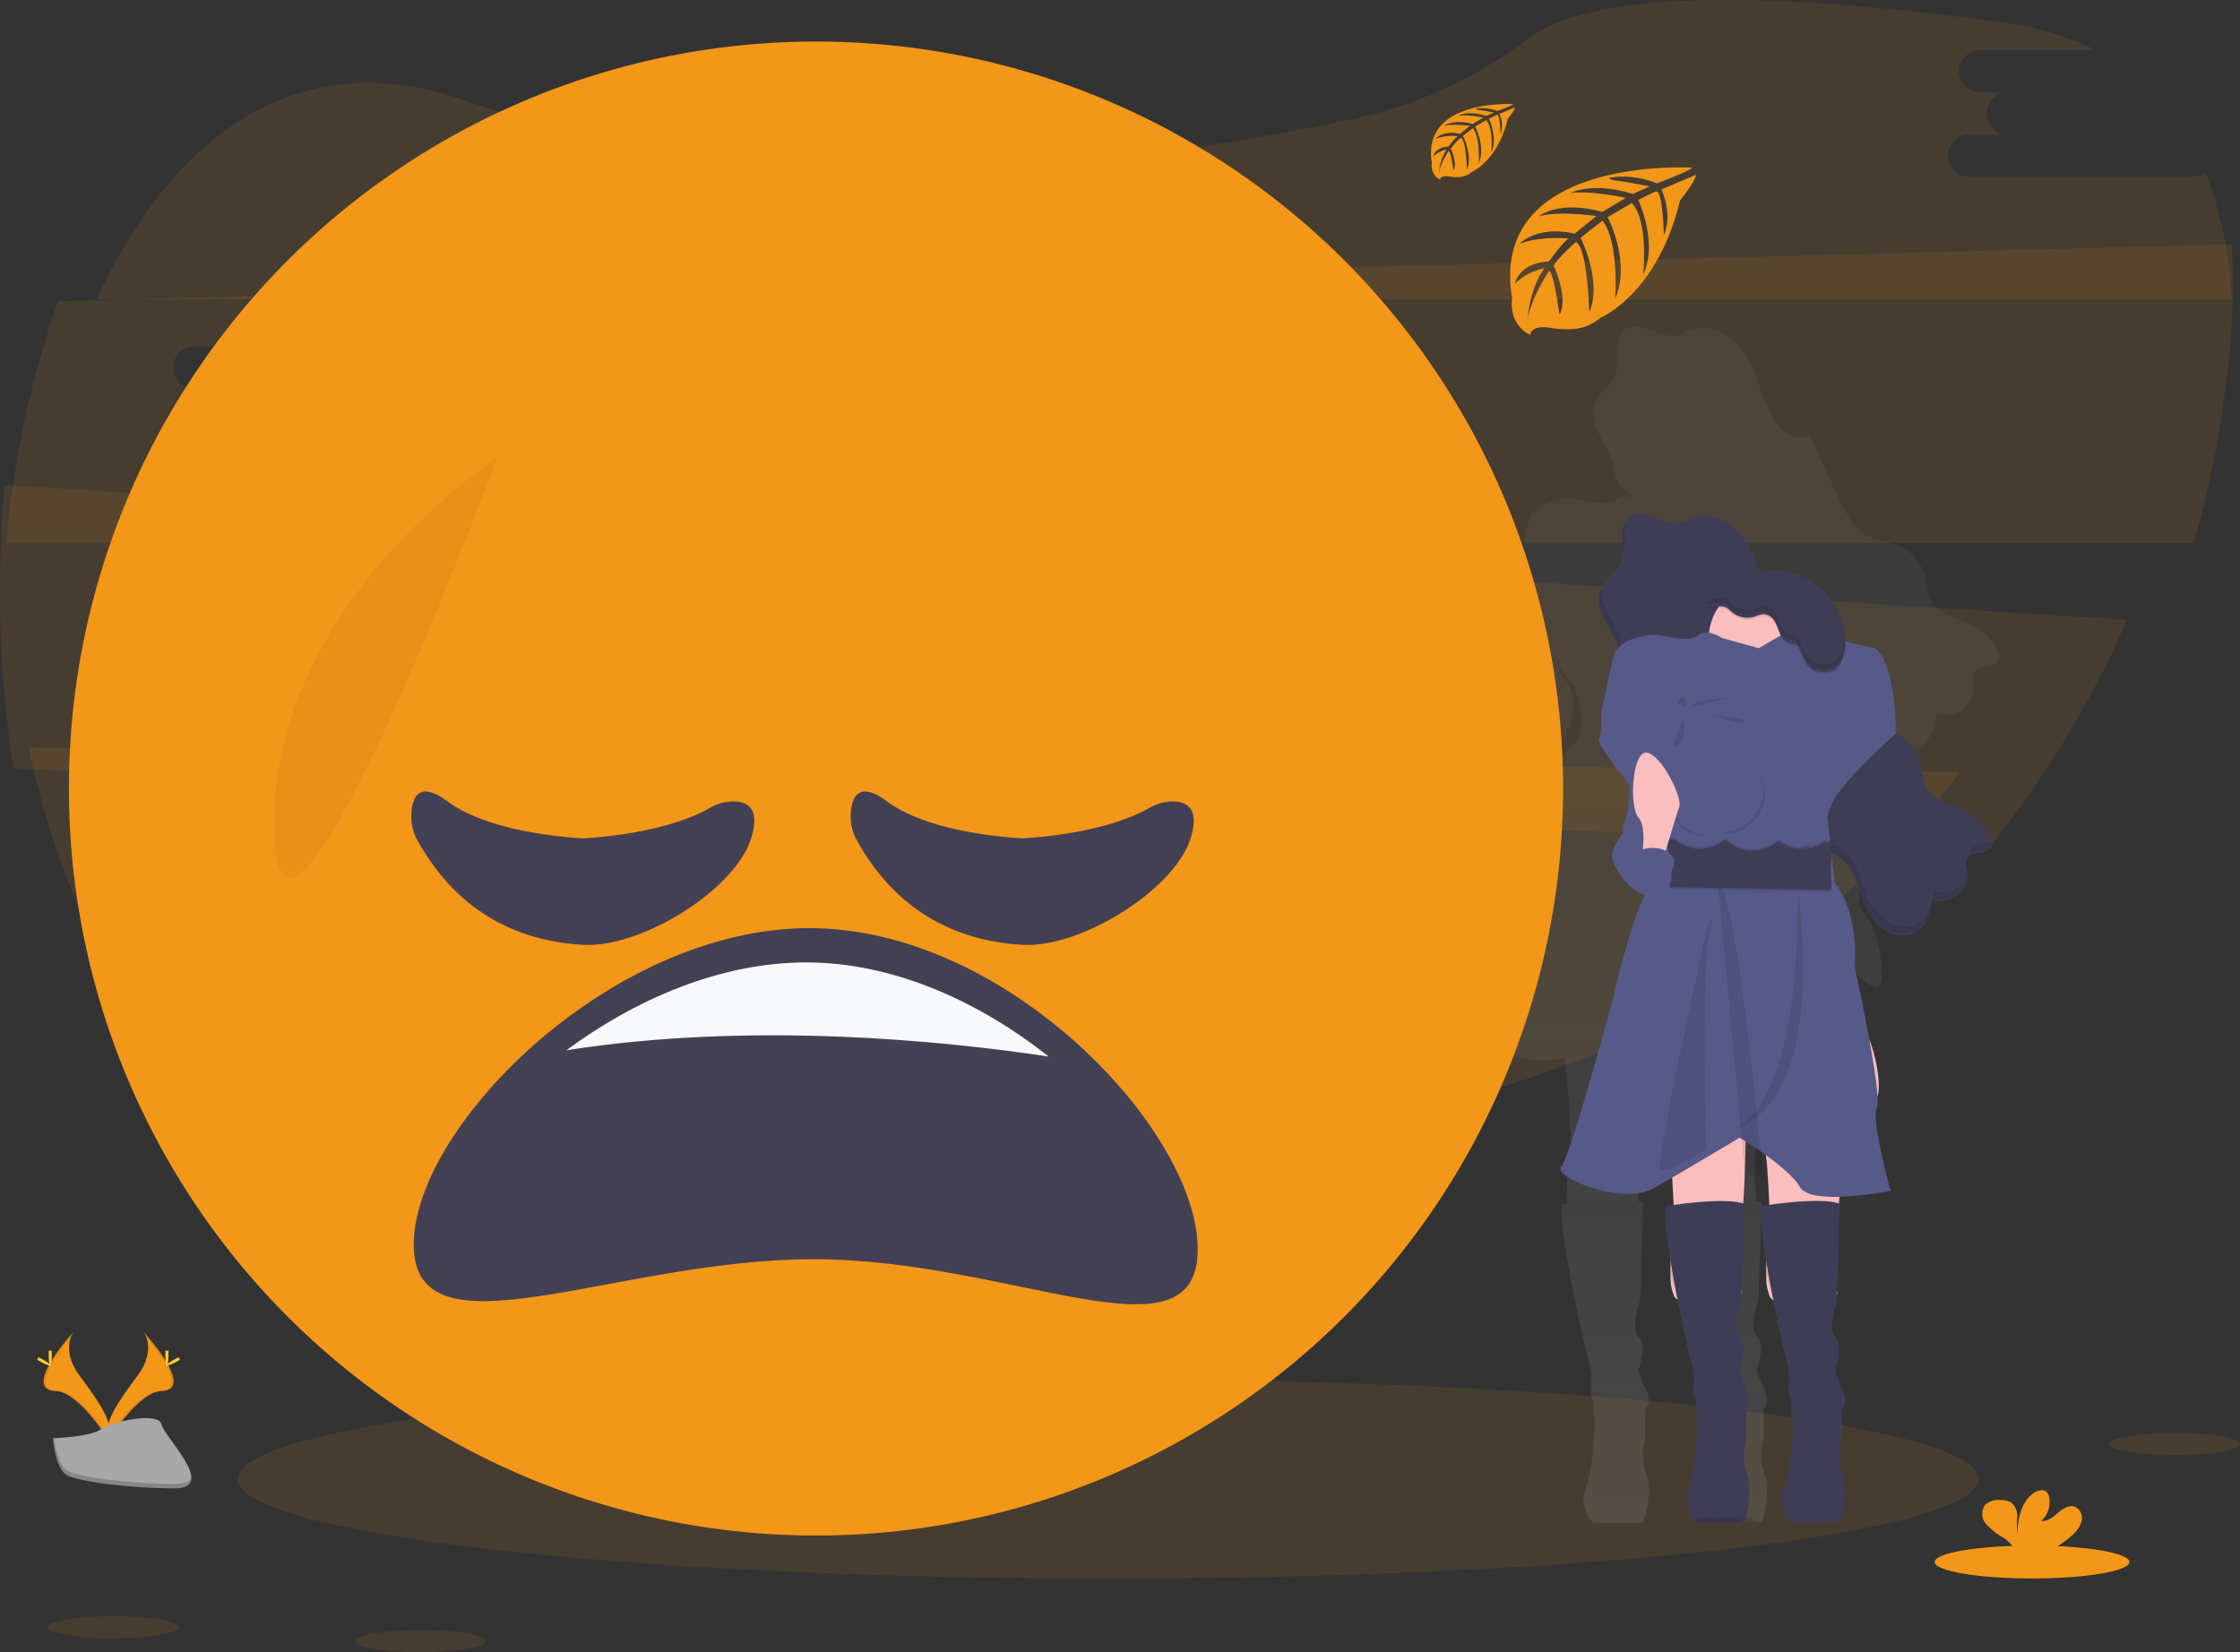 <svg xmlns="http://www.w3.org/2000/svg" xmlns:xlink="http://www.w3.org/1999/xlink" width="468.103" height="345.283" viewBox="0 0 468.103 345.283"><rect x="0" y="0" width="468.103" height="345.283" fill="#333333" stroke="none"/><defs><linearGradient id="a" x1="0.5" y1="1" x2="0.5" gradientUnits="objectBoundingBox"><stop offset="0" stop-color="gray" stop-opacity="0.251"/><stop offset="0.54" stop-color="gray" stop-opacity="0.122"/><stop offset="1" stop-color="gray" stop-opacity="0.102"/></linearGradient></defs><path d="M61.83,433.31c7.209,33.973,22.456,63.341,46.551,77.577,50.091,29.585,163.059,14.327,247.371-3.188,43.613-9.059,81.946-34.059,109.793-69.242Z" transform="translate(-55.834 -277.108)" fill="#f39719" opacity="0.1"/><path d="M527.875,81.251H480.809a4.425,4.425,0,0,1,0-8.821h8.141a4.425,4.425,0,0,1,0-8.821h-5.81a4.425,4.425,0,0,1,0-8.821h24.565a61.155,61.155,0,0,0-19.165-5.729c-66.987-9.327-90.9-3.158-99.338,3.183a90.285,90.285,0,0,1-34.429,16.367c-41.328,9.246-118.617,20.37-188.669-3.543-34.817-11.908-60.7,8.188-76.2,41.782H536.049a84.459,84.459,0,0,0-5.527-26.67A3.857,3.857,0,0,1,527.875,81.251Z" transform="translate(-69.698 -44.294)" fill="#f39719" opacity="0.1"/><path d="M50.993,293.19a243.77,243.77,0,0,0,1.823,59.272l412.975,16.392a213.227,213.227,0,0,0,28.694-47.48ZM214.33,335.473H206.2a4.425,4.425,0,0,1,0,8.821H159.162a4.425,4.425,0,0,1,0-8.821H167.3a4.425,4.425,0,0,1,0-8.821h-5.811a4.425,4.425,0,0,1,0-8.821h47.037a4.425,4.425,0,0,1,0,8.821h5.806a4.425,4.425,0,0,1,0,8.821Z" transform="translate(-49.981 -191.804)" fill="#f39719" opacity="0.1"/><path d="M517.647,168.5,63.4,180.393A207.431,207.431,0,0,0,52.52,230.915H509.689a222.741,222.741,0,0,0,6.6-32.2A163.748,163.748,0,0,0,517.647,168.5Zm-372.9,38.993h-8.192a4.425,4.425,0,0,1,0,8.826H89.167a4.425,4.425,0,0,1,0-8.826h8.2a4.423,4.423,0,0,1,0-8.821H91.509a4.422,4.422,0,0,1,0-8.821H138.9a4.423,4.423,0,0,1,0,8.821h5.85a4.423,4.423,0,0,1,0,8.821Z" transform="translate(-51.235 -117.439)" fill="#f39719" opacity="0.1"/><ellipse cx="181.908" cy="20.81" rx="181.908" ry="20.81" transform="translate(49.651 288.314)" fill="#f39719" opacity="0.1"/><path d="M943.469,377.248a.671.671,0,0,1,0-.106v-.157h0a4.326,4.326,0,0,0-.643-1.625,12.8,12.8,0,0,0-4.686-4.433c-3.34-1.832-7.93-2.616-9.266-6.113a18.672,18.672,0,0,1-.622-3.4,10.268,10.268,0,0,0-6.776-7.708c-1.589-.531-3.3-.678-4.848-1.336-3.452-1.468-5.273-5.086-6.817-8.431q-3-6.478-5.992-12.961a5.039,5.039,0,0,1-4.9-.552,10.171,10.171,0,0,1-3.173-3.922c-2.06-4-2.945-8.527-5.365-12.333s-7.252-6.812-11.523-5.157a19.678,19.678,0,0,1-2.581,1.068c-3.659.855-7.708-3.325-10.84-1.3a3.544,3.544,0,0,0-1.23,1.346.6.6,0,0,1,0-.1,6.47,6.47,0,0,0-.668,2.642h0v.638c0,.729.045,1.468.056,2.206a9.829,9.829,0,0,1-.142,1.852v-.051a6.227,6.227,0,0,1-.263,1.012c-.815,2.186-3.072,3.618-4.13,5.673v-.1a5.347,5.347,0,0,0-.309.693,5.164,5.164,0,0,0-.289,1.675c-.091,3.861,4,7.495,4.479,11.64.339,2.935,1.012,3.877,3.507,5.536l.547.364c-.218,0-.44.03-.688.035a1.683,1.683,0,0,0-.289.03,3.087,3.087,0,0,0-2.6.455c-1.913,1.518-6.437.349-8.446,0s-8.892.592-9.853,4.408-2.611,11.69-2.611,11.69,0,5-.612,5.926a.3.3,0,0,0,0,.2c0,1.4.051,9.828-1.306,12a4.9,4.9,0,0,0-.061,3c-1.427,1.837-2.768,3.983-2.53,5.39.435,2.88,6.275,11.933,14.646,7.085,0,0,4.762-8.71-1.23-13.34l.258-1.012c1.812,2.227,3.153,3.826,3.153,3.826s.071.187.182.506h-.182a23.79,23.79,0,0,1,1.407,6.619,8.1,8.1,0,0,1-.445,2.434h.157c-.046.172-.1.344-.157.506a4.414,4.414,0,0,1-1.574,2.131c-4.185,2.966-8.978,24.145-8.978,24.145s-9.494,34.236-11.392,36.185c-1.569,1.6,8.29,6.1,15.688,5.567a12.075,12.075,0,0,0,3.036-.577c.046.506.1,1.012.147,1.473.157,1.518.319,2.925.42,3.365.263,1.1.784,12.369.784,12.369a79.469,79.469,0,0,0-.81,12.409c0,.349.046.683.076,1.012l-.921.142c-1.4,3.138,4.358,29.317,5.142,31.518a20.959,20.959,0,0,1,.87,5.339,5.82,5.82,0,0,0-.086,2.88,7.009,7.009,0,0,1,.506,1.948,5.366,5.366,0,0,0,.177,2.794,5.286,5.286,0,0,1-.086,3.036s-.172,7.627-1.741,11.776a6.781,6.781,0,0,0,1.088,6.721,4.163,4.163,0,0,0,.354.41s8.654.071,10.177,0h.2c.612-.086,2.181-6.948.784-10.253s-.172-7.374-.172-7.374v-6.012s1.569-1.447,0-4.555-1.311-4.049-1.311-4.049,1.746-5-.086-6.609.349-7.713.349-7.713l.617-20.344a7.989,7.989,0,0,0-.987-.253c-.035-.334-.071-.678-.106-1.042-.359-3.684-.668-8.694.132-10.122s1.184-13.887,1.311-22.546l7.976.3c.167,4.049.344,7.743.456,8.214.263,1.1.789,12.369.789,12.369a79.211,79.211,0,0,0-.815,12.409c0,.349.046.683.076,1.012l-.921.142c-1.4,3.138,4.357,29.317,5.142,31.518a21.078,21.078,0,0,1,.876,5.339,5.862,5.862,0,0,0-.091,2.88,7,7,0,0,1,.506,1.948,5.364,5.364,0,0,0,.177,2.794,5.287,5.287,0,0,1-.086,3.036s-.172,7.627-1.741,11.776a6.782,6.782,0,0,0,1.124,6.711,4.145,4.145,0,0,0,.354.41s8.654.071,10.177,0h.2c.612-.086,2.181-6.948.784-10.253s-.172-7.374-.172-7.374v-6s1.569-1.447,0-4.555-1.311-4.049-1.311-4.049,1.746-5-.086-6.609.349-7.713.349-7.713l.628-20.344a7.761,7.761,0,0,0-1.012-.253c-.035-.334-.071-.678-.106-1.042-.359-3.684-.668-8.694.132-10.122.643-1.169,1.012-8.7,1.179-16.053,0-.506,0-1.012.041-1.518a78.5,78.5,0,0,0,10.921-1.225s-4.266-15.086-2.961-17.541c.562-1.058-.248-6.69-1.356-12.758a8.867,8.867,0,0,0,5.456,1.974c1.908,3.669,7.713,12.11,10.982,13.411,3.836,1.518.957-11.943-.87-13.892a16.4,16.4,0,0,1-2.166-3.477c.051-.061.106-.111.157-.167s.091-14.322-.785-14.064-1.918-2.121-1.918-2.121l-2.7-23.72-1.134-9.929h0c.946.7,2.07,1.144,3.037,1.837,2.632,1.928,3.492,5.314,4.646,8.31a13.648,13.648,0,0,0,4.479,6.458c2.191,1.549,5.405,1.958,7.591.39,2.024-1.473,2.621-4.13,3.067-6.554,3.674,1.29,8.133-2.161,7.657-5.931-.116-.931-.46-1.948.025-2.763.972-1.609,4.049-.673,5.061-2.262a1.69,1.69,0,0,0,.253-.916A.642.642,0,0,0,943.469,377.248Zm-49.145,13.047c-.056.906,1.189,8.183,2.2,13.942a17.674,17.674,0,0,0-5.774-10.046,4.54,4.54,0,0,0-.041-.506h.041s-.137-1.447-.157-3.507a38.618,38.618,0,0,1,.4-5.456v-.046h-.066a2.862,2.862,0,0,1,.066-.461,16.447,16.447,0,0,1,1.23-4.423,12.294,12.294,0,0,1,.936-1.589C893.707,383.1,894.375,389.379,894.324,390.295Zm2.723,16.863c.445,2.485.764,4.231.764,4.231L900.5,429.84v.086c-1.447-7.789-3.295-16-3.295-16a31.892,31.892,0,0,0-.157-6.771Z" transform="translate(-525.661 -240.009)" fill="url(#a)"/><path d="M889.592,340.025c-.506-4.676-5.567-8.71-4.049-13.158.825-2.424,3.406-3.907,4.276-6.316.577-1.589.319-3.335.324-5.025s.4-3.578,1.807-4.514c3.036-2.024,6.943,2.141,10.486,1.291a18.56,18.56,0,0,0,2.495-1.063c4.135-1.645,8.811,1.351,11.134,5.137s3.193,8.3,5.187,12.277a10.071,10.071,0,0,0,3.067,3.9,4.767,4.767,0,0,0,4.747.552l5.795,12.905c1.518,3.325,3.259,6.928,6.579,8.391,1.488.653,3.148.8,4.686,1.331a10.121,10.121,0,0,1,6.579,7.667,18.887,18.887,0,0,0,.6,3.386c1.291,3.482,5.729,4.261,8.963,6.073a12.534,12.534,0,0,1,4.555,4.408c.506.875.941,2.024.4,2.885-.977,1.579-3.948.648-4.889,2.252-.476.81-.142,1.822,0,2.753.46,3.75-3.856,7.186-7.409,5.9-.43,2.414-1.012,5.061-2.966,6.523-2.1,1.569-5.213,1.154-7.333-.385a13.563,13.563,0,0,1-4.327-6.427c-1.119-2.986-1.954-6.356-4.5-8.274-.921-.688-2.024-1.134-2.925-1.827-2.024-1.549-3.036-4.1-3.76-6.579a68.86,68.86,0,0,0-3.036-9.175,13.81,13.81,0,0,0-6.442-6.959c-2.758-1.24-5.936-1.159-8.786-2.166-4.9-1.731-8.533-5.855-13.411-7.8a21.707,21.707,0,0,1-4.4-2.49C890.584,343.887,889.916,342.951,889.592,340.025Z" transform="translate(-551.142 -203.049)" fill="#3f3d56"/><g transform="translate(334.154 108.991)" opacity="0.1"><path d="M894.72,321.308a5.147,5.147,0,0,0,.273-.612c.572-1.589.319-3.335.324-5.025a9.012,9.012,0,0,1,.157-1.68,7.089,7.089,0,0,0-.663,3.2A23.272,23.272,0,0,1,894.72,321.308Z" transform="translate(-889.968 -313.99)"/><path d="M952.472,411.25c-2.1,1.564-5.213,1.154-7.333-.39a13.341,13.341,0,0,1-4.307-6.432c-1.118-2.986-1.948-6.356-4.5-8.274-.916-.688-2.024-1.139-2.92-1.827-2.024-1.549-3.036-4.1-3.765-6.554a68.131,68.131,0,0,0-3.037-9.175,13.809,13.809,0,0,0-6.442-6.959c-2.753-1.24-5.931-1.159-8.78-2.166-4.909-1.731-8.538-5.855-13.411-7.8a21.988,21.988,0,0,1-4.408-2.49c-2.4-1.655-3.036-2.591-3.391-5.511-.506-4.383-4.96-8.2-4.266-12.333a6.39,6.39,0,0,0-.3.688c-1.518,4.453,3.543,8.487,4.049,13.158.329,2.92,1.012,3.856,3.391,5.511a21.986,21.986,0,0,0,4.408,2.49c4.873,1.943,8.5,6.073,13.411,7.8,2.849,1.012,6.027.926,8.781,2.166a13.917,13.917,0,0,1,6.442,6.959,62.049,62.049,0,0,1,3.036,9.175c.744,2.449,1.721,5.005,3.765,6.554.916.688,2.024,1.139,2.92,1.827,2.531,1.918,3.381,5.289,4.5,8.274a13.558,13.558,0,0,0,4.332,6.422c2.12,1.538,5.233,1.953,7.333.39a7.473,7.473,0,0,0,2.475-4.211,6.215,6.215,0,0,1-1.984,2.708Z" transform="translate(-885.331 -327.499)"/><path d="M1038.305,447.613a2.132,2.132,0,0,0-.243,1.184c1.144-1.129,3.725-.466,4.625-1.918a1.845,1.845,0,0,0,.233-1.189C1041.747,446.8,1039.166,446.14,1038.305,447.613Z" transform="translate(-960.765 -379.04)"/><path d="M1023.554,463.582c-.1.506-.192,1.048-.314,1.574,3.1.967,6.675-1.518,7.181-4.656C1029.191,462.914,1026.155,464.528,1023.554,463.582Z" transform="translate(-953.447 -386.355)"/></g><path d="M901.963,370.866s1.685,3.4-3.289,3.472,3.2,22.085,3.2,22.085l8.269,10.526,10.289-5.567.592-15.354.759-9.276s-9.615-3.122-7.844-7.252S901.963,370.866,901.963,370.866Z" transform="translate(-539.772 -232.964)" fill="#fbbebe"/><path d="M965.75,543.518s6.073,5.977,13.158-1.953l-5.44-5.774h-6.883Z" transform="translate(-590.897 -327.617)" fill="#575a89"/><path d="M966.235,535.79l-.835,7.728s6.073,5.977,13.158-1.953" transform="translate(-590.724 -327.617)" opacity="0.1"/><path d="M980.656,537.87s2.444,6.412,4.216,8.35,4.555,15.349.845,13.831-10.795-12.819-11.22-14.757a65.566,65.566,0,0,1-.587-7.424Z" transform="translate(-594.928 -330.118)" fill="#fbbebe"/><path d="M832.42,545.985l32.723,1.265-3.8-13.836-16.483-.334Z" transform="translate(-482.378 -307.771)" fill="#575a89"/><path d="M841.41,545.985l32.728,1.265-3.8-13.836-16.488-.334Z" transform="translate(-487.588 -307.771)" opacity="0.1"/><path d="M888.589,617.891c-.774,1.442-.476,6.432-.126,10.122.223,2.348.465,4.155.465,4.155s-12.232,3.8-14.084.506a10.006,10.006,0,0,1-.784-4.013,80.932,80.932,0,0,1,.784-12.353s-.506-11.215-.759-12.313c-.1-.44-.258-1.837-.41-3.35-.223-2.247-.435-4.747-.435-4.747l16.7-8.856s0,1.66-.03,4.216C889.819,599.282,889.551,616.119,888.589,617.891Z" transform="translate(-524.964 -361.728)" fill="#fbbebe"/><path d="M889.729,671.871s-12.232,3.8-14.084.506a10,10,0,0,1-.784-4.013c2.53-.385,10.233-1.447,14.4-.648C889.486,670.065,889.729,671.871,889.729,671.871Z" transform="translate(-525.667 -403.042)" opacity="0.1"/><path d="M889.143,736.624h-.192c-1.473.056-9.843,0-9.843,0a4.549,4.549,0,0,1-.344-.4,6.9,6.9,0,0,1-1.088-6.68c1.518-4.135,1.685-11.726,1.685-11.726a5.432,5.432,0,0,0,.086-3.036,5.482,5.482,0,0,1-.172-2.783,7.218,7.218,0,0,0-.506-1.938,5.78,5.78,0,0,1,.086-2.87,21.481,21.481,0,0,0-.845-5.314c-.759-2.191-6.326-28.254-4.975-31.377,0,0,11.807-2.024,16.281-.506l-.592,20.243s-2.11,6.073-.339,7.677.086,6.579.086,6.579-.253.926,1.265,4.049,0,4.555,0,4.555v5.987s-1.179,4.049.167,7.338S889.735,736.518,889.143,736.624Z" transform="translate(-524.841 -418.411)" fill="#3f3d56"/><path d="M935.879,615.371c-.774,1.442-.476,6.432-.127,10.121.223,2.348.466,4.155.466,4.155s-12.232,3.8-14.084.506a10.005,10.005,0,0,1-.784-4.013,80.951,80.951,0,0,1,.784-12.353s-.506-11.215-.759-12.313c-.137-.592-.374-6.24-.562-11.306-.157-4.322-.283-8.229-.283-8.229l16.7,2.581s0,7.343-.208,14.889C936.841,606.728,936.5,614.228,935.879,615.371Z" transform="translate(-552.248 -359.095)" fill="#fbbebe"/><path d="M937.019,671.871s-12.232,3.8-14.084.506a10.006,10.006,0,0,1-.784-4.013c2.53-.385,10.233-1.447,14.4-.648C936.776,670.065,937.019,671.871,937.019,671.871Z" transform="translate(-552.938 -403.042)" opacity="0.1"/><path d="M936.418,736.6h-.192c-1.473.056-9.843,0-9.843,0a4.55,4.55,0,0,1-.344-.4,6.9,6.9,0,0,1-1.088-6.68c1.518-4.155,1.67-11.746,1.67-11.746a5.433,5.433,0,0,0,.086-3.036,5.482,5.482,0,0,1-.172-2.783,7.212,7.212,0,0,0-.506-1.938,5.783,5.783,0,0,1,.086-2.87,21.487,21.487,0,0,0-.845-5.314c-.759-2.191-6.326-28.254-4.975-31.377,0,0,11.807-2.024,16.281-.506l-.592,20.243s-2.11,6.073-.339,7.677.086,6.579.086,6.579-.253.926,1.265,4.049,0,4.555,0,4.555v5.987s-1.179,4.049.167,7.338S937.01,736.5,936.418,736.6Z" transform="translate(-552.114 -418.392)" fill="#3f3d56"/><circle cx="11.893" cy="11.893" r="11.893" transform="translate(357.072 122.081)" opacity="0.1"/><circle cx="11.893" cy="11.893" r="11.893" transform="translate(357.072 121.661)" fill="#fbbebe"/><path d="M873.24,595.9l16.7-8.856s0,1.66-.03,4.216c-2.439,1.458-6.119,3.649-9.656,5.719-1.923,1.129-3.8,2.222-5.41,3.138a7.166,7.166,0,0,1-1.169.506C873.453,598.4,873.24,595.9,873.24,595.9Z" transform="translate(-524.964 -357.577)" opacity="0.1"/><path d="M937.25,584.481s0,7.343-.207,14.889h-.061a28.046,28.046,0,0,1-3.74-.117c-2.181-.233-3.927-.81-4.555-1.953-1.27-2.227-4.828-5.061-7.834-7.171-.157-4.322-.283-8.229-.283-8.229Z" transform="translate(-552.268 -355.055)" opacity="0.1"/><path d="M893.232,419.892a48.172,48.172,0,0,0-.243,9.934c7.672,6.326,6.24,19.651,6.24,19.651s5.906,26.994,4.641,29.439,2.865,17.46,2.865,17.46a73.656,73.656,0,0,1-10.663,1.225,28.076,28.076,0,0,1-3.74-.116c-2.181-.233-3.927-.81-4.555-1.953-2.358-4.13-12.566-10.289-12.566-10.289s-6.468,3.877-12.49,7.4c-1.923,1.129-3.8,2.222-5.41,3.138a10.04,10.04,0,0,1-4.226,1.159c-7.161.531-16.7-3.953-15.182-5.542,1.857-1.943,11.053-36.017,11.053-36.017s4.635-21.088,8.684-24.039a4.379,4.379,0,0,0,1.518-2.12c1.387-3.851-.931-10.025-.931-10.025s-13.072-16.109-12.485-17.04.592-5.9.592-5.9,1.6-7.844,2.53-11.64,7.591-4.727,9.529-4.388,6.321,1.518,8.173,0,4.98.592,4.98.592l7.682,2.115,6.908-4.049s6.923.354,7.515,1.28,9.7,2.7,9.7,2.7c4.636,3.117,4.469,17.966,4.469,17.966s-11.134,9.7-13.411,14.676A16.732,16.732,0,0,0,893.232,419.892Z" transform="translate(-511.658 -247.468)" fill="#575a89"/><path d="M960.863,418.2l2.53,2.024,2.616,23.533,2.611,23.619s1.012,2.363,1.857,2.11.759,14,.759,14-9.686-5.957-13.158,1.953l-2.7-19.074s-3.462-19.484-3.376-21S950.23,427.4,950.23,427.4Z" transform="translate(-583.232 -264.986)" fill="#575a89"/><path d="M853.958,420.37l-1.857,2.277s.172,9.782-1.265,12.146,3.968,16.195,5.992,15.349,6.579-22.434,6.579-22.687S853.958,420.37,853.958,420.37Z" transform="translate(-511.424 -262.707)" fill="#575a89"/><path d="M851.535,447.87s-5.906,5.987-5.486,8.856,6.073,11.883,14.17,7.039C860.219,463.766,867.73,449.641,851.535,447.87Z" transform="translate(-509.17 -277.563)" fill="#575a89"/><path d="M894.747,800.947c-1.473.056-9.843,0-9.843,0a4.53,4.53,0,0,1-.344-.4C886.7,799.813,891.326,798.72,894.747,800.947Z" transform="translate(-530.669 -482.719)" opacity="0.1"/><path d="M942.057,800.947c-1.473.056-9.843,0-9.843,0a4.552,4.552,0,0,1-.344-.4C934,799.813,938.626,798.72,942.057,800.947Z" transform="translate(-574.163 -482.719)" opacity="0.1"/><path d="M878.266,509.11c-1.291,12.379-.866,36.944-.6,47.855-1.923,1.129-3.8,2.222-5.41,3.138a10.039,10.039,0,0,1-4.226,1.159C867.5,557.962,874.926,524.07,878.266,509.11Z" transform="translate(-521.143 -316.76)" opacity="0.1"/><path d="M889.859,495.23c-.035.177-.648,2.87-1.579,7.024C888.645,498.707,889.151,496.161,889.859,495.23Z" transform="translate(-531.745 -303.972)" opacity="0.1"/><path d="M918.274,492.59s7.171,45.041-14.064,50.608C904.205,543.177,918.9,540.946,918.274,492.59Z" transform="translate(-542.64 -306.899)" opacity="0.1"/><path d="M943.759,553.241a28.089,28.089,0,0,1-3.74-.116L934.29,491.54C937.944,493.929,942.316,537.634,943.759,553.241Z" transform="translate(-575.359 -307.592)" opacity="0.1"/><path d="M899.637,335.948a3.134,3.134,0,0,1,1.129.116,4.924,4.924,0,0,1,1.427,1.073,5.086,5.086,0,0,0,4.828.936,6.362,6.362,0,0,1,1.817-.506,2.894,2.894,0,0,1,2.3,1.518c.5.81.759,1.771,1.189,2.637a3.314,3.314,0,0,0,2.065,1.9,3.614,3.614,0,0,1,1.316.3,1.863,1.863,0,0,1,.567.784c.789,1.705,1.417,3.72,3.1,4.555a4.64,4.64,0,0,0,1.979.43,4.134,4.134,0,0,0,2.024-.364,3.877,3.877,0,0,0,1.488-1.483,9.247,9.247,0,0,0,.926-5.916,16.276,16.276,0,0,0-2.647-7.115,14.853,14.853,0,0,0-13.588-6.27,18.946,18.946,0,0,0-2.707.506,14.792,14.792,0,0,0-8.33,5.167,17.556,17.556,0,0,1-1.554,1.913C897.856,336.044,898.746,335.968,899.637,335.948Z" transform="translate(-540.285 -208.794)" opacity="0.1"/><path d="M899.637,334.948a3.135,3.135,0,0,1,1.129.116,4.924,4.924,0,0,1,1.427,1.073,5.086,5.086,0,0,0,4.828.936,6.368,6.368,0,0,1,1.817-.506,2.894,2.894,0,0,1,2.3,1.518c.5.81.759,1.771,1.189,2.637a3.314,3.314,0,0,0,2.065,1.9,3.615,3.615,0,0,1,1.316.3,1.863,1.863,0,0,1,.567.784c.789,1.705,1.417,3.72,3.1,4.555a4.639,4.639,0,0,0,1.979.43,4.133,4.133,0,0,0,2.024-.364,3.877,3.877,0,0,0,1.488-1.483,9.248,9.248,0,0,0,.926-5.916,16.276,16.276,0,0,0-2.647-7.115,14.854,14.854,0,0,0-13.588-6.27,18.929,18.929,0,0,0-2.707.506,14.792,14.792,0,0,0-8.33,5.167,17.556,17.556,0,0,1-1.554,1.913C897.856,335.044,898.746,334.968,899.637,334.948Z" transform="translate(-540.285 -208.215)" fill="#3f3d56"/><path d="M874.722,398.2s.592,4.727-1.432,5.906S874.722,398.2,874.722,398.2Z" transform="translate(-522.833 -248.026)" opacity="0.1"/><path d="M961.57,465.246s4.808-7.085,5.486-5.061S961.57,465.246,961.57,465.246Z" transform="translate(-588.833 -283.447)" opacity="0.1"/><path d="M962.24,471.227s4.742-5.82,5.2-3.543S962.24,471.227,962.24,471.227Z" transform="translate(-589.164 -287.554)" opacity="0.1"/><path d="M906.823,459.559a7.7,7.7,0,0,1-4.767-1.569h-.415a7.49,7.49,0,0,1-5.208,1.958,7.389,7.389,0,0,1-5.4-2.166h-.552a7.951,7.951,0,0,1-10.263-.187l-1.979-.035s2.318,6.174.931,10.025l33.821.6a48.163,48.163,0,0,1,.243-9.934v-.046l-1.857-.035a7.784,7.784,0,0,1-4.555,1.387Z" transform="translate(-530.26 -282.585)" opacity="0.1"/><path d="M906.823,461.559a7.7,7.7,0,0,1-4.767-1.569h-.415a7.49,7.49,0,0,1-5.208,1.958,7.389,7.389,0,0,1-5.4-2.166h-.552a7.951,7.951,0,0,1-10.263-.187l-1.979-.035s2.318,6.174.931,10.025l33.821.6a48.163,48.163,0,0,1,.243-9.934v-.046l-1.857-.035a7.784,7.784,0,0,1-4.555,1.387Z" transform="translate(-530.26 -283.738)" opacity="0.1"/><path d="M906.823,460.559a7.7,7.7,0,0,1-4.767-1.569h-.415a7.49,7.49,0,0,1-5.208,1.958,7.389,7.389,0,0,1-5.4-2.166h-.552a7.951,7.951,0,0,1-10.263-.187l-1.979-.035s2.318,6.174.931,10.025l33.821.6a48.164,48.164,0,0,1,.243-9.934v-.046l-1.857-.035a7.784,7.784,0,0,1-4.555,1.387Z" transform="translate(-530.26 -283.161)" fill="#3f3d56"/><path d="M931.75,395.83s7.12.455,7.166,1.468S931.75,395.83,931.75,395.83Z" transform="translate(-574.104 -246.357)" opacity="0.1"/><path d="M890.576,387.3s-7.121.455-7.166,1.468S890.576,387.3,890.576,387.3Z" transform="translate(-529.631 -241.454)" opacity="0.1"/><path d="M942.919,428.057c-.071-.051-.142-.091-.213-.137,1.822,1.64,1.518,5.223-.719,8.178s-5.633,4.185-7.7,2.859c.066.056.122.116.192.172,2.024,1.549,5.567.334,7.905-2.723S944.953,429.61,942.919,428.057Z" transform="translate(-575.358 -265.594)" opacity="0.1"/><path d="M872.434,435.328c-1.8-3.249-1.569-6.837.471-8.2-.076.035-.157.066-.233.106-2.237,1.245-2.53,4.975-.678,8.335s5.192,5.061,7.429,3.836a1.95,1.95,0,0,0,.212-.142C877.4,440.278,874.235,438.577,872.434,435.328Z" transform="translate(-522.567 -265.201)" opacity="0.1"/><path d="M876.548,388h0l-.653,1.012-1.665-.886.875-1.346a3.669,3.669,0,0,1,1.442,1.22Z" transform="translate(-523.76 -241.191)" opacity="0.1"/><path d="M856.3,440.97s1.483-6.974-.506-9.19-1.351-13.836,1.685-13.583,7.591,9.443,6.832,11.387-3.629,11.893-3.629,11.893Z" transform="translate(-513.39 -260.895)" fill="#fbbebe"/><path d="M924.834,352.148a3.876,3.876,0,0,1-1.488,1.483,4.136,4.136,0,0,1-2.024.364,4.642,4.642,0,0,1-1.979-.43c-1.685-.84-2.313-2.854-3.1-4.555a1.862,1.862,0,0,0-.516-.8,3.612,3.612,0,0,0-1.3-.319,3.34,3.34,0,0,1-2.065-1.9c-.435-.86-.693-1.812-1.189-2.637a2.787,2.787,0,0,0-2.3-1.518,6.22,6.22,0,0,0-1.817.531,5.1,5.1,0,0,1-4.828-.941,4.926,4.926,0,0,0-1.427-1.073,3.13,3.13,0,0,0-1.129-.116c-.582,0-1.159.056-1.741.1a12.692,12.692,0,0,1-.926,1.083c.886-.076,1.776-.152,2.667-.172a3.133,3.133,0,0,1,1.129.116,4.924,4.924,0,0,1,1.427,1.073,5.1,5.1,0,0,0,4.828.941,6.22,6.22,0,0,1,1.817-.531,2.894,2.894,0,0,1,2.3,1.518c.5.81.759,1.771,1.189,2.637a3.313,3.313,0,0,0,2.065,1.9,3.613,3.613,0,0,1,1.3.319,1.862,1.862,0,0,1,.567.784c.79,1.706,1.417,3.72,3.1,4.555a4.639,4.639,0,0,0,1.979.43,4.135,4.135,0,0,0,2.024-.364,3.878,3.878,0,0,0,1.488-1.483,8.4,8.4,0,0,0,1.012-4.686A7.732,7.732,0,0,1,924.834,352.148Z" transform="translate(-540.301 -215.188)" opacity="0.1"/><ellipse cx="4.555" cy="3.087" rx="4.555" ry="3.087" transform="translate(340.782 177.206)" fill="#575a89"/><circle cx="156.125" cy="156.125" r="156.125" transform="translate(14.4 8.68)" fill="#f39719"/><path d="M570.948,588.636c0,24.646-38.745,2.105-80.284,2.105S407.11,612.35,407.11,587.7c0-14.054,13.391-33.6,32.6-47.794h0c14.474-10.7,32.247-18.361,50.1-18.361,18.361,0,36.346,8.295,50.694,19.681C558.615,555.589,570.948,574.88,570.948,588.636Z" transform="translate(-320.653 -327.561)" fill="#444053"/><path d="M572.321,541.211c-22.08-3.325-62.015-7.379-100.791-1.321,14.474-10.7,32.247-18.36,50.1-18.36C539.987,521.53,557.973,529.825,572.321,541.211Z" transform="translate(-353.17 -320.384)" fill="#f6f8fb"/><path d="M361.583,281.31s-47.03,30.066-46.645,77.1S361.583,281.31,361.583,281.31Z" transform="translate(-257.658 -185.638)" opacity="0.05"/><path d="M840.274,113.466s-42.612-2.566-37.586,27.293c0,0-1.012,5.273,3.785,7.672,0,0,.076-2.212,4.368-1.463a19.736,19.736,0,0,0,4.631.223,9.616,9.616,0,0,0,5.658-2.338h0s11.979-4.944,16.64-24.525c0,0,3.446-4.271,3.31-5.364l-7.191,3.067s2.454,5.187.506,9.5c0,0-.233-9.307-1.615-9.109-.278.046-3.735,1.8-3.735,1.8s4.226,9.039,1.012,15.6c0,0,1.209-11.134-2.358-14.95l-5.061,2.955s4.939,9.332,1.589,16.949c0,0,.86-11.68-2.652-16.23l-4.59,3.578s4.641,9.2,1.812,15.516c0,0-.37-13.6-2.8-14.626,0,0-4.013,3.543-4.625,4.995,0,0,3.178,6.675,1.209,10.2,0,0-1.209-9.059-2.2-9.109,0,0-4,6-4.418,10.122,0,0,.177-6.124,3.446-10.693a12.005,12.005,0,0,0-6.118,3.173s.622-4.246,7.085-4.615c0,0,3.3-4.555,4.19-4.828,0,0-6.453-.542-10.365,1.194,0,0,3.441-4,11.544-2.186l4.555-3.694s-8.492-1.164-12.1.121c0,0,4.145-3.543,13.315-.962l4.934-2.95s-7.242-1.559-11.559-1.012c0,0,4.555-2.454,13,.208l3.543-1.584s-5.309-1.043-6.863-1.2-1.635-.6-1.635-.6a18.4,18.4,0,0,1,9.985,1.159S840.4,113.937,840.274,113.466Z" transform="translate(-486.687 -78.433)" fill="#f39719"/><path d="M774.246,87.265S755.015,86.1,757.262,99.593a3.291,3.291,0,0,0,1.711,3.467s.03-1.012,1.974-.658a9.142,9.142,0,0,0,2.09.1,4.4,4.4,0,0,0,2.561-1.058h0s5.41-2.237,7.515-11.083c0,0,1.559-1.928,1.518-2.424l-3.249,1.387a5.811,5.811,0,0,1,.238,4.292s-.106-4.206-.729-4.1c-.126,0-1.69.81-1.69.81s1.913,4.084.471,7.05c0,0,.546-5.03-1.063-6.756l-2.287,1.336s2.232,4.221.719,7.662c0,0,.385-5.278-1.2-7.333L763.765,93.9s2.1,4.155.82,7.009c0,0-.167-6.144-1.27-6.609a12.691,12.691,0,0,0-2.09,2.257s1.437,3.036.547,4.61c0,0-.547-4.094-1.012-4.109,0,0-1.807,2.708-1.994,4.555a9.859,9.859,0,0,1,1.554-4.833,5.42,5.42,0,0,0-2.763,1.432s.278-1.918,3.208-2.085a12.619,12.619,0,0,1,1.893-2.181,11.866,11.866,0,0,0-4.681.542s1.554-1.812,5.218-1.012l2.024-1.665s-3.836-.506-5.466.051c0,0,1.873-1.6,6.017-.43L768,90.089a20.249,20.249,0,0,0-5.223-.45s2.06-1.108,5.876.1l1.594-.719s-2.4-.471-3.1-.542-.744-.268-.744-.268a8.3,8.3,0,0,1,4.5.506S774.3,87.478,774.246,87.265Z" transform="translate(-458.037 -65.506)" fill="#f39719"/><ellipse cx="13.629" cy="2.303" rx="13.629" ry="2.303" transform="translate(440.845 299.483)" fill="#f39719" opacity="0.1"/><ellipse cx="13.629" cy="2.303" rx="13.629" ry="2.303" transform="translate(10.045 337.788)" fill="#f39719" opacity="0.1"/><ellipse cx="13.629" cy="2.303" rx="13.629" ry="2.303" transform="translate(74.24 340.678)" fill="#f39719" opacity="0.1"/><ellipse cx="20.349" cy="3.441" rx="20.349" ry="3.441" transform="translate(404.296 323.02)" fill="#f39719"/><path d="M1062.394,798.246a5.937,5.937,0,0,0,1.943-2.93,2.611,2.611,0,0,0-1.356-2.981c-1.245-.476-2.576.39-3.583,1.26s-2.166,1.862-3.487,1.68a5.3,5.3,0,0,0,1.64-4.965,2.088,2.088,0,0,0-.455-1.012c-.693-.739-1.943-.425-2.773.157-2.632,1.852-3.366,5.425-3.381,8.644a16.25,16.25,0,0,1-.046-3.542,3.659,3.659,0,0,0-1.336-3.153,4.046,4.046,0,0,0-2.024-.476,4.212,4.212,0,0,0-3.31.936,3.256,3.256,0,0,0,.131,4.049,13.124,13.124,0,0,0,3.421,2.743,7.588,7.588,0,0,1,2.449,2.333,2.446,2.446,0,0,1,.182.42h7.414A20.631,20.631,0,0,0,1062.394,798.246Z" transform="translate(-629.337 -477.406)" fill="#f39719"/><path d="M101.855,723.55s2.778,3.634-1.285,9.109S93.156,742.781,94.5,746.2c0,0,6.129-10.192,11.134-10.339S107.341,729.679,101.855,723.55Z" transform="translate(-71.82 -445.145)" fill="#f39719"/><path d="M102.015,723.55a4.558,4.558,0,0,1,.567,1.139c4.868,5.719,7.46,11.058,2.783,11.189C101,736,95.75,743.8,94.52,745.767a4.73,4.73,0,0,0,.152.451s6.129-10.193,11.134-10.339S107.5,729.679,102.015,723.55Z" transform="translate(-71.98 -445.145)" opacity="0.1"/><path d="M118.913,731.891c0,1.28-.147,2.318-.324,2.318s-.319-1.012-.319-2.318.177-.678.359-.678S118.913,730.611,118.913,731.891Z" transform="translate(-83.711 -448.856)" fill="#ffd037"/><path d="M120.86,734.866c-1.123.612-2.1.982-2.186.825s.759-.774,1.883-1.387.678-.167.764,0S122,734.254,120.86,734.866Z" transform="translate(-83.907 -450.302)" fill="#ffd037"/><path d="M74.215,723.55s-2.778,3.634,1.28,9.109,7.414,10.122,6.073,13.543c0,0-6.134-10.192-11.134-10.339S68.724,729.679,74.215,723.55Z" transform="translate(-58.866 -445.145)" fill="#f39719"/><path d="M74.207,723.55a4.373,4.373,0,0,0-.567,1.139c-4.868,5.719-7.465,11.058-2.783,11.189,4.357.127,9.615,7.92,10.84,9.889a4.7,4.7,0,0,1-.147.451s-6.134-10.193-11.134-10.339S68.716,729.679,74.207,723.55Z" transform="translate(-58.859 -445.145)" opacity="0.1"/><path d="M70.1,731.891c0,1.28.142,2.318.319,2.318s.319-1.012.319-2.318-.177-.678-.354-.678S70.1,730.611,70.1,731.891Z" transform="translate(-59.918 -448.856)" fill="#ffd037"/><path d="M65.926,734.866c1.123.612,2.105.982,2.191.825s-.759-.774-1.883-1.387-.683-.167-.764,0S64.8,734.254,65.926,734.866Z" transform="translate(-57.52 -450.302)" fill="#ffd037"/><path d="M71.85,763.293s7.773-.238,10.122-1.908,11.959-3.659,12.541-1.012,11.68,13.31,2.9,13.381-20.39-1.372-22.728-2.794S71.85,763.293,71.85,763.293Z" transform="translate(-60.783 -462.697)" fill="#a8a8a8"/><path d="M97.564,776.945c-8.775.071-20.39-1.371-22.728-2.793-1.781-1.083-2.49-4.975-2.728-6.771H71.85s.506,6.27,2.829,7.692,13.953,2.864,22.728,2.794c2.53,0,3.406-.926,3.36-2.257C100.413,776.424,99.451,776.93,97.564,776.945Z" transform="translate(-60.783 -466.794)" opacity="0.2"/><path d="M423.668,449.114c2.971-.167,16.954-1.22,25.835-6.285a10.066,10.066,0,0,1,4.691-1.382c2.824-.081,6.073,1.1,3.993,7.7-3.371,10.795-22.941,22.94-35.086,22.267-11.68-.648-25.537-5.354-34.687-21.9a10.122,10.122,0,0,1-1.25-5.208c.106-3.34,1.321-7.525,7.591-2.859,8.472,6.3,24.545,7.495,27.768,7.672a10.657,10.657,0,0,0,1.144,0Z" transform="translate(-301.211 -273.943)" fill="#444053"/><path d="M645.668,449.114c2.971-.167,16.953-1.22,25.835-6.285a10.065,10.065,0,0,1,4.691-1.382c2.824-.081,6.073,1.1,3.993,7.7-3.37,10.795-22.941,22.94-35.086,22.267-11.68-.648-25.537-5.354-34.687-21.9a10.121,10.121,0,0,1-1.25-5.208c.106-3.34,1.321-7.525,7.591-2.859,8.472,6.3,24.545,7.495,27.768,7.672a10.654,10.654,0,0,0,1.144,0Z" transform="translate(-431.384 -273.943)" fill="#444053"/></svg>